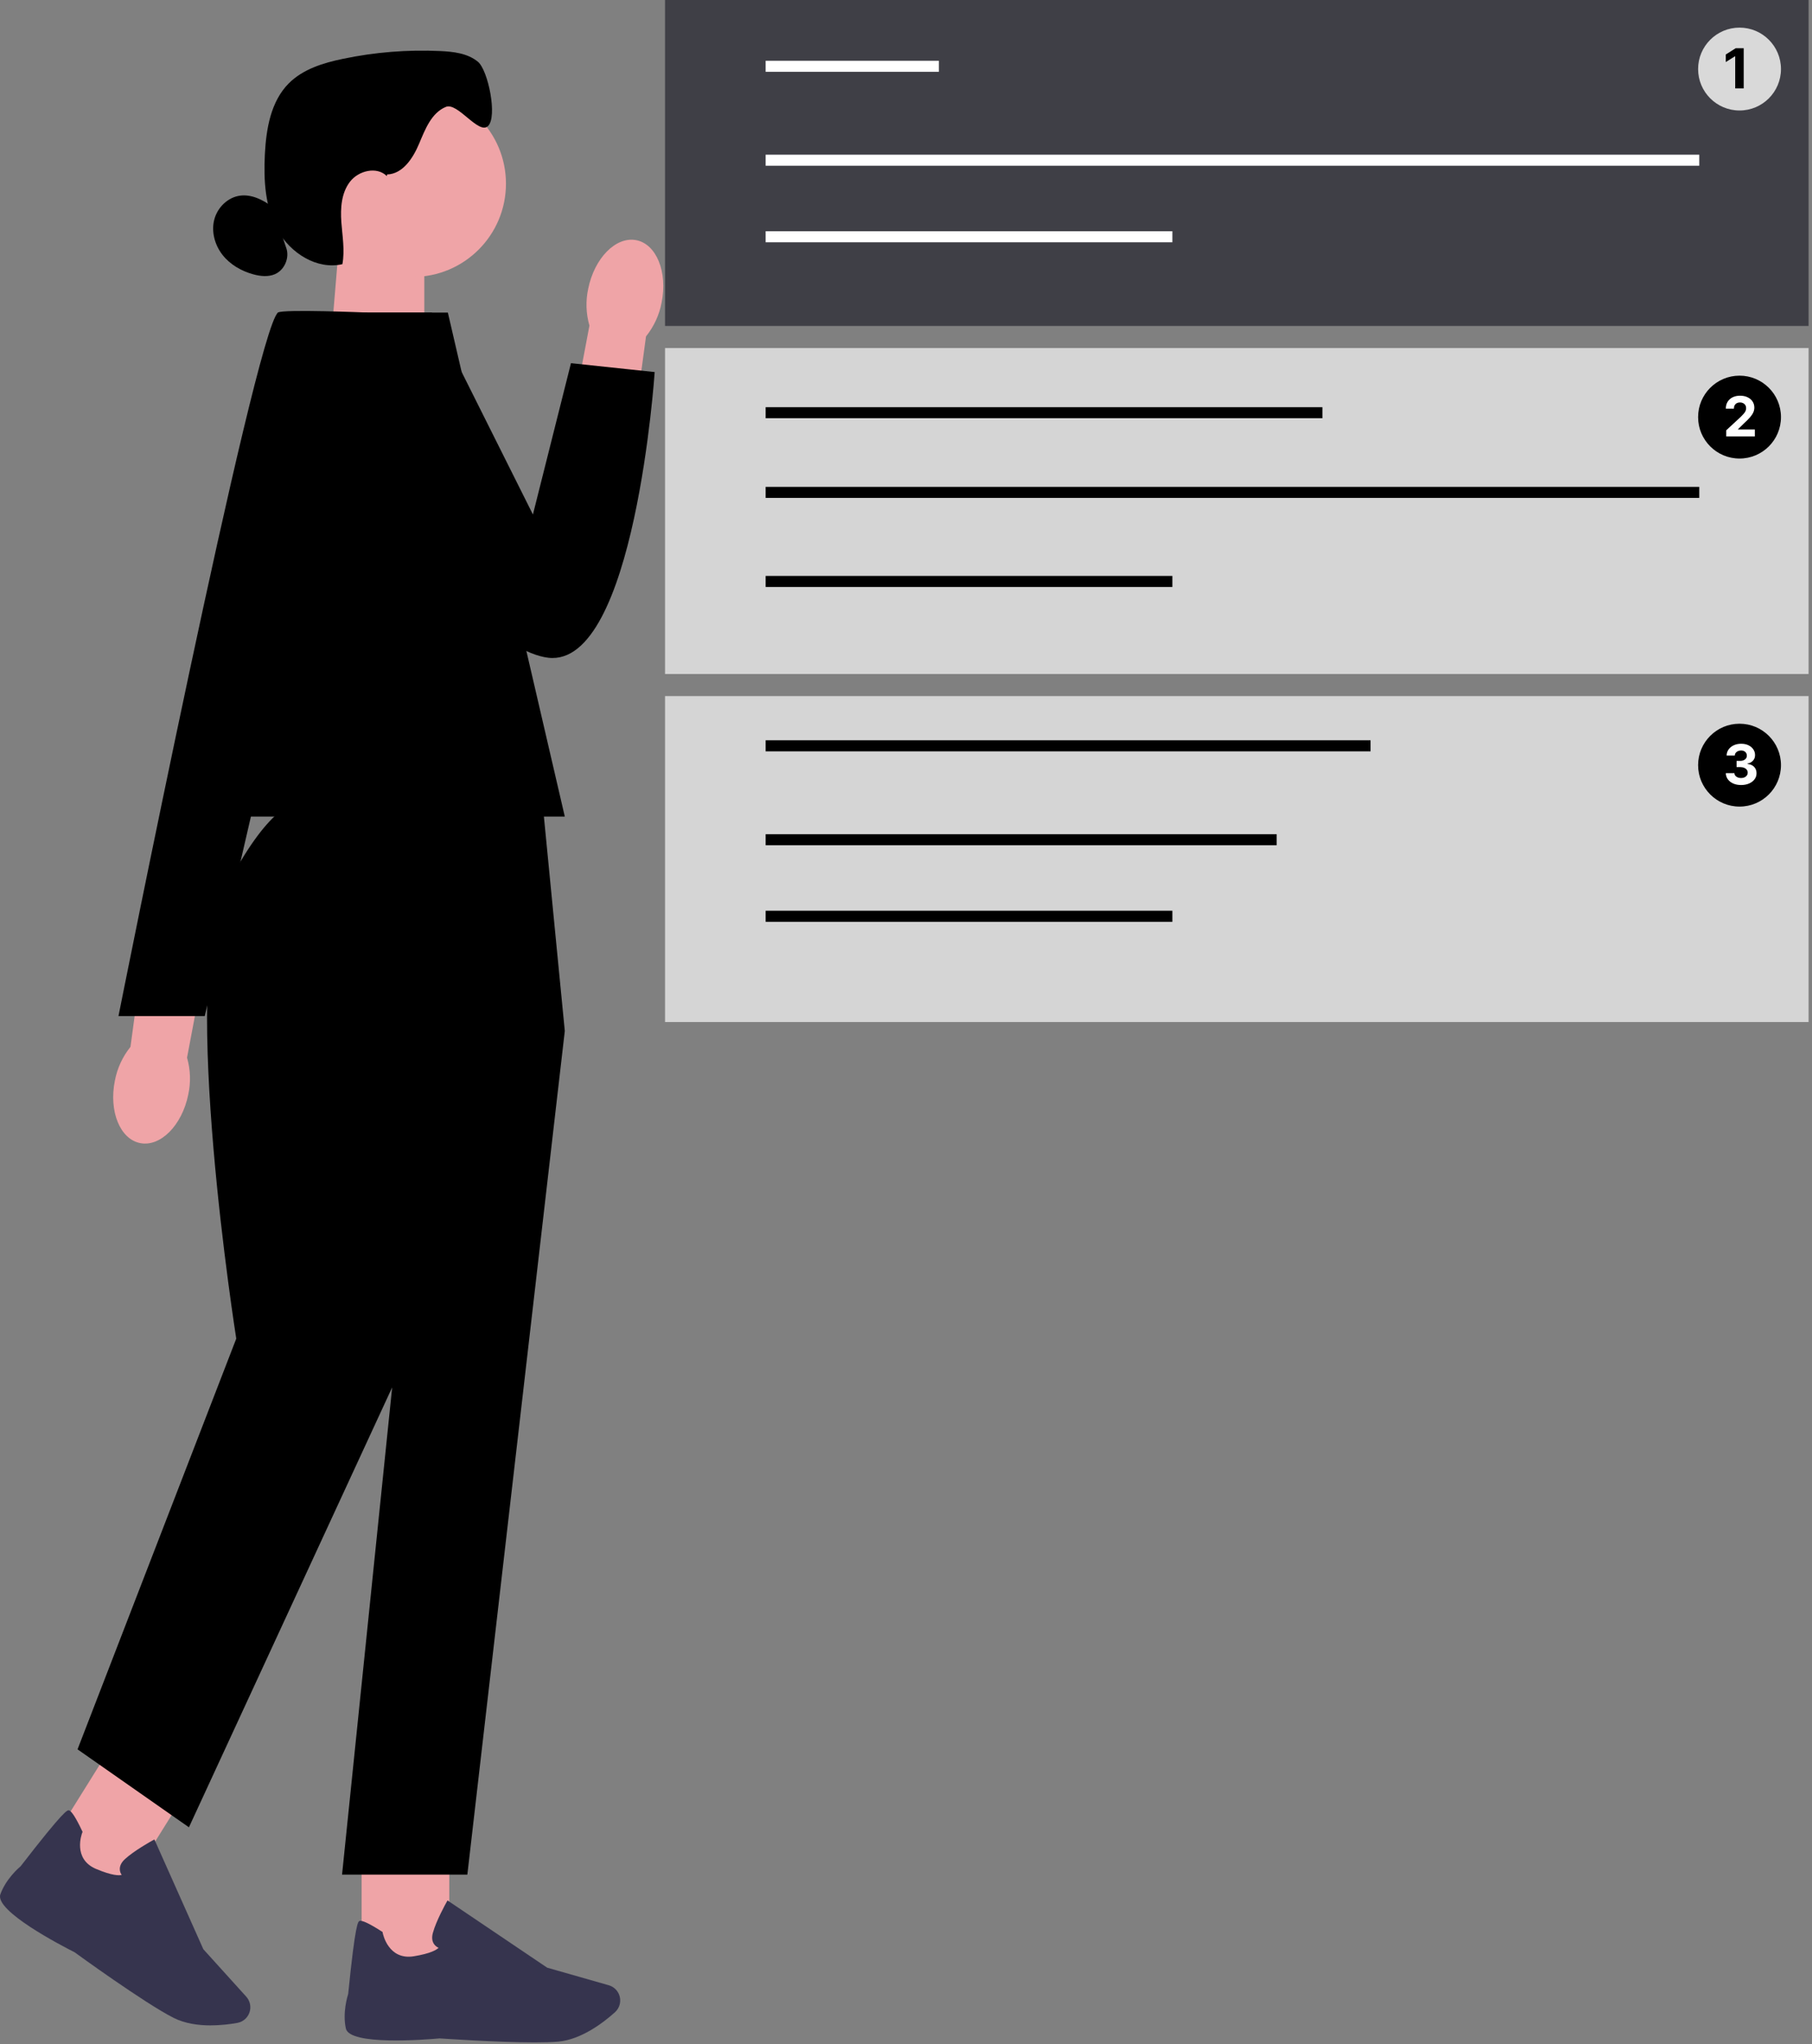 <svg width="328" height="370" viewBox="0 0 328 370" fill="none" xmlns="http://www.w3.org/2000/svg">
<rect x="0" y="0" width="328" height="370" fill="#808080" stroke="none"/>
<path d="M59.867 62.198L76.807 67.768V43.378H61.437L59.867 62.198Z" fill="#EFA4A7"/>
<path d="M74.707 50.128C84.029 50.128 91.587 42.571 91.587 33.248C91.587 23.926 84.029 16.368 74.707 16.368C65.384 16.368 57.827 23.926 57.827 33.248C57.827 42.571 65.384 50.128 74.707 50.128Z" fill="#EFA4A7"/>
<path d="M70.077 31.578C72.907 31.488 74.757 28.638 75.857 26.028C76.957 23.418 78.087 20.428 80.707 19.348C82.847 18.468 86.627 24.418 88.327 22.828C90.087 21.178 88.367 12.698 86.497 11.168C84.627 9.638 82.067 9.348 79.657 9.238C73.777 8.968 67.857 9.438 62.087 10.648C58.517 11.388 54.847 12.508 52.277 15.088C49.017 18.358 48.187 23.298 47.947 27.908C47.707 32.628 47.977 37.568 50.277 41.698C52.577 45.828 57.377 48.878 61.977 47.818C62.437 45.318 61.977 42.748 61.787 40.208C61.607 37.668 61.787 34.928 63.347 32.898C64.907 30.868 68.207 30.078 70.017 31.868" fill="black"/>
<path d="M49.307 37.428C47.617 36.188 45.597 35.158 43.517 35.408C41.267 35.678 39.377 37.528 38.797 39.718C38.217 41.908 38.867 44.318 40.257 46.108C41.647 47.898 43.707 49.078 45.897 49.668C47.157 50.008 48.547 50.148 49.747 49.638C51.527 48.878 52.477 46.608 51.787 44.798" fill="black"/>
<path d="M81.327 333.558H65.457V356.068H81.327V333.558Z" fill="#EFA4A7"/>
<path d="M96.787 369.698C98.457 369.698 99.937 369.658 101.057 369.558C105.277 369.168 109.297 366.058 111.317 364.238C112.227 363.418 112.517 362.118 112.047 360.998C111.707 360.188 111.027 359.588 110.187 359.348L99.047 356.168L81.007 343.998L80.807 344.358C80.727 344.488 78.957 347.678 78.367 349.838C78.137 350.658 78.197 351.338 78.547 351.868C78.787 352.238 79.117 352.448 79.387 352.568C79.057 352.908 78.037 353.598 74.887 354.108C70.287 354.838 69.317 350.068 69.277 349.868L69.247 349.708L69.107 349.618C66.917 348.208 65.567 347.568 65.107 347.708C64.817 347.798 64.327 347.938 63.027 360.928C62.897 361.338 61.977 364.328 62.607 367.178C63.287 370.288 76.867 369.218 79.577 368.968C79.657 368.968 89.827 369.698 96.787 369.698Z" fill="#36344E"/>
<path d="M20.276 315.864L8.364 334.964L21.83 343.362L33.742 324.262L20.276 315.864Z" fill="#EFA4A7"/>
<path d="M38.157 366.608C40.017 366.608 41.727 366.388 42.947 366.168C44.147 365.958 45.087 365.008 45.277 363.798C45.417 362.938 45.157 362.068 44.577 361.418L36.807 352.828L27.947 332.958L27.587 333.158C27.447 333.228 24.257 334.998 22.617 336.518C21.987 337.098 21.677 337.708 21.687 338.338C21.687 338.778 21.857 339.128 22.027 339.378C21.567 339.498 20.337 339.538 17.397 338.298C13.107 336.488 14.807 331.928 14.887 331.738L14.947 331.588L14.877 331.438C13.767 329.078 12.967 327.828 12.497 327.698C12.207 327.618 11.717 327.488 3.737 337.808C3.407 338.078 1.047 340.138 0.067 342.888C-1.003 345.888 11.087 352.158 13.517 353.388C13.587 353.448 26.247 362.648 31.437 365.258C33.497 366.298 35.937 366.618 38.157 366.618L38.157 366.608Z" fill="#36344E"/>
<path d="M53.777 145.288H98.207L102.237 186.618L84.597 339.328H61.917L70.987 251.128L34.197 330.758L14.037 316.648L42.767 242.308C42.767 242.308 32.507 177.548 40.567 161.418C48.627 145.288 53.777 145.288 53.777 145.288Z" fill="black"/>
<path d="M31.677 147.808H102.237L81.067 56.578H50.327L31.677 147.808Z" fill="black"/>
<path d="M119.757 54.788C120.887 49.238 118.817 44.168 115.157 43.468C111.487 42.768 107.607 46.698 106.477 52.248C105.997 54.458 106.067 56.748 106.697 58.938L102.237 82.508L113.767 84.328L116.937 60.898C118.367 59.108 119.337 57.018 119.757 54.788Z" fill="#EFA4A7"/>
<path d="M51.077 56.578H78.187L96.467 93.128L103.357 65.738L118.507 67.348C118.507 67.348 114.927 120.868 99.257 119.058C83.587 117.248 47.057 69.028 51.077 56.578Z" fill="black"/>
<path d="M20.797 195.598C19.667 201.148 21.737 206.218 25.397 206.918C29.067 207.618 32.947 203.688 34.077 198.138C34.557 195.928 34.487 193.638 33.857 191.448L38.317 167.878L26.787 166.058L23.617 189.488C22.187 191.278 21.217 193.368 20.797 195.598Z" fill="#EFA4A7"/>
<path d="M66.527 56.578C66.527 56.578 51.117 55.928 50.317 56.578C46.117 60.018 21.447 183.918 21.447 183.918H37.067L66.517 56.578H66.527Z" fill="black"/>
<path d="M327.383 0H120.383V59H327.383V0Z" fill="#3F3F46"/>
<path d="M327.383 63H120.383V122H327.383V63Z" fill="#D5D5D5"/>
<path d="M327.383 126H120.383V185H327.383V126Z" fill="#D5D5D5"/>
<circle cx="314.883" cy="138.5" r="7.5" fill="black"/>
<path d="M138.591 12H169.948" stroke="white" stroke-width="2" stroke-miterlimit="10"/>
<path d="M138.591 29H307.591" stroke="white" stroke-width="2" stroke-miterlimit="10"/>
<path d="M138.591 42.855H212.221" stroke="white" stroke-width="2" stroke-miterlimit="10"/>
<path d="M138.591 135H248.091" stroke="black" stroke-width="2" stroke-miterlimit="10"/>
<path d="M138.591 152H231.091" stroke="black" stroke-width="2" stroke-miterlimit="10"/>
<path d="M138.591 165.855H212.221" stroke="black" stroke-width="2" stroke-miterlimit="10"/>
<path d="M138.591 74.703H239.372" stroke="black" stroke-width="2" stroke-miterlimit="10"/>
<path d="M138.591 89.127H307.591" stroke="black" stroke-width="2" stroke-miterlimit="10"/>
<path d="M138.591 105.249H212.221" stroke="black" stroke-width="2" stroke-miterlimit="10"/>
<circle cx="314.883" cy="12.5" r="7.5" fill="#D9D9D9"/>
<circle cx="314.883" cy="75.5" r="7.5" fill="black"/>
<path d="M315.636 8.727V16H314.099V10.187H314.056L312.391 11.231V9.867L314.191 8.727H315.636Z" fill="black"/>
<path d="M312.472 79V77.892L315.061 75.495C315.281 75.282 315.466 75.09 315.615 74.92C315.767 74.749 315.881 74.582 315.96 74.419C316.038 74.253 316.077 74.075 316.077 73.883C316.077 73.67 316.028 73.486 315.931 73.332C315.834 73.176 315.701 73.057 315.533 72.974C315.365 72.888 315.175 72.846 314.962 72.846C314.739 72.846 314.545 72.891 314.379 72.981C314.214 73.071 314.086 73.2 313.996 73.368C313.906 73.536 313.861 73.736 313.861 73.968H312.401C312.401 73.492 312.509 73.079 312.724 72.729C312.94 72.378 313.242 72.107 313.63 71.915C314.018 71.724 314.466 71.628 314.972 71.628C315.493 71.628 315.946 71.72 316.332 71.905C316.721 72.087 317.022 72.34 317.238 72.665C317.453 72.989 317.561 73.361 317.561 73.78C317.561 74.055 317.507 74.326 317.398 74.593C317.291 74.861 317.101 75.158 316.826 75.484C316.551 75.809 316.164 76.198 315.665 76.653L314.603 77.693V77.743H317.657V79H312.472Z" fill="white"/>
<path d="M315.161 142.099C314.63 142.099 314.158 142.008 313.744 141.826C313.332 141.641 313.006 141.388 312.767 141.066C312.53 140.742 312.408 140.368 312.401 139.944H313.95C313.959 140.121 314.017 140.278 314.124 140.413C314.232 140.545 314.377 140.648 314.557 140.722C314.737 140.795 314.939 140.832 315.164 140.832C315.398 140.832 315.606 140.79 315.786 140.707C315.965 140.625 316.106 140.51 316.208 140.363C316.31 140.216 316.361 140.047 316.361 139.855C316.361 139.661 316.306 139.489 316.197 139.34C316.091 139.189 315.937 139.07 315.736 138.985C315.537 138.9 315.3 138.857 315.026 138.857H314.347V137.728H315.026C315.258 137.728 315.462 137.688 315.64 137.607C315.82 137.527 315.96 137.415 316.059 137.273C316.158 137.129 316.208 136.961 316.208 136.769C316.208 136.587 316.164 136.427 316.077 136.29C315.991 136.15 315.871 136.041 315.714 135.963C315.561 135.885 315.381 135.846 315.175 135.846C314.966 135.846 314.776 135.884 314.603 135.96C314.43 136.033 314.292 136.138 314.188 136.276C314.083 136.413 314.028 136.574 314.021 136.759H312.547C312.554 136.339 312.674 135.97 312.906 135.651C313.138 135.331 313.45 135.081 313.843 134.901C314.238 134.719 314.685 134.628 315.182 134.628C315.684 134.628 316.123 134.719 316.499 134.901C316.876 135.084 317.168 135.33 317.376 135.64C317.587 135.948 317.691 136.293 317.689 136.677C317.691 137.084 317.565 137.424 317.309 137.696C317.056 137.968 316.725 138.141 316.318 138.214V138.271C316.853 138.34 317.26 138.526 317.54 138.829C317.821 139.129 317.961 139.506 317.959 139.958C317.961 140.372 317.842 140.741 317.6 141.062C317.361 141.384 317.031 141.638 316.609 141.822C316.188 142.007 315.705 142.099 315.161 142.099Z" fill="white"/>
</svg>
